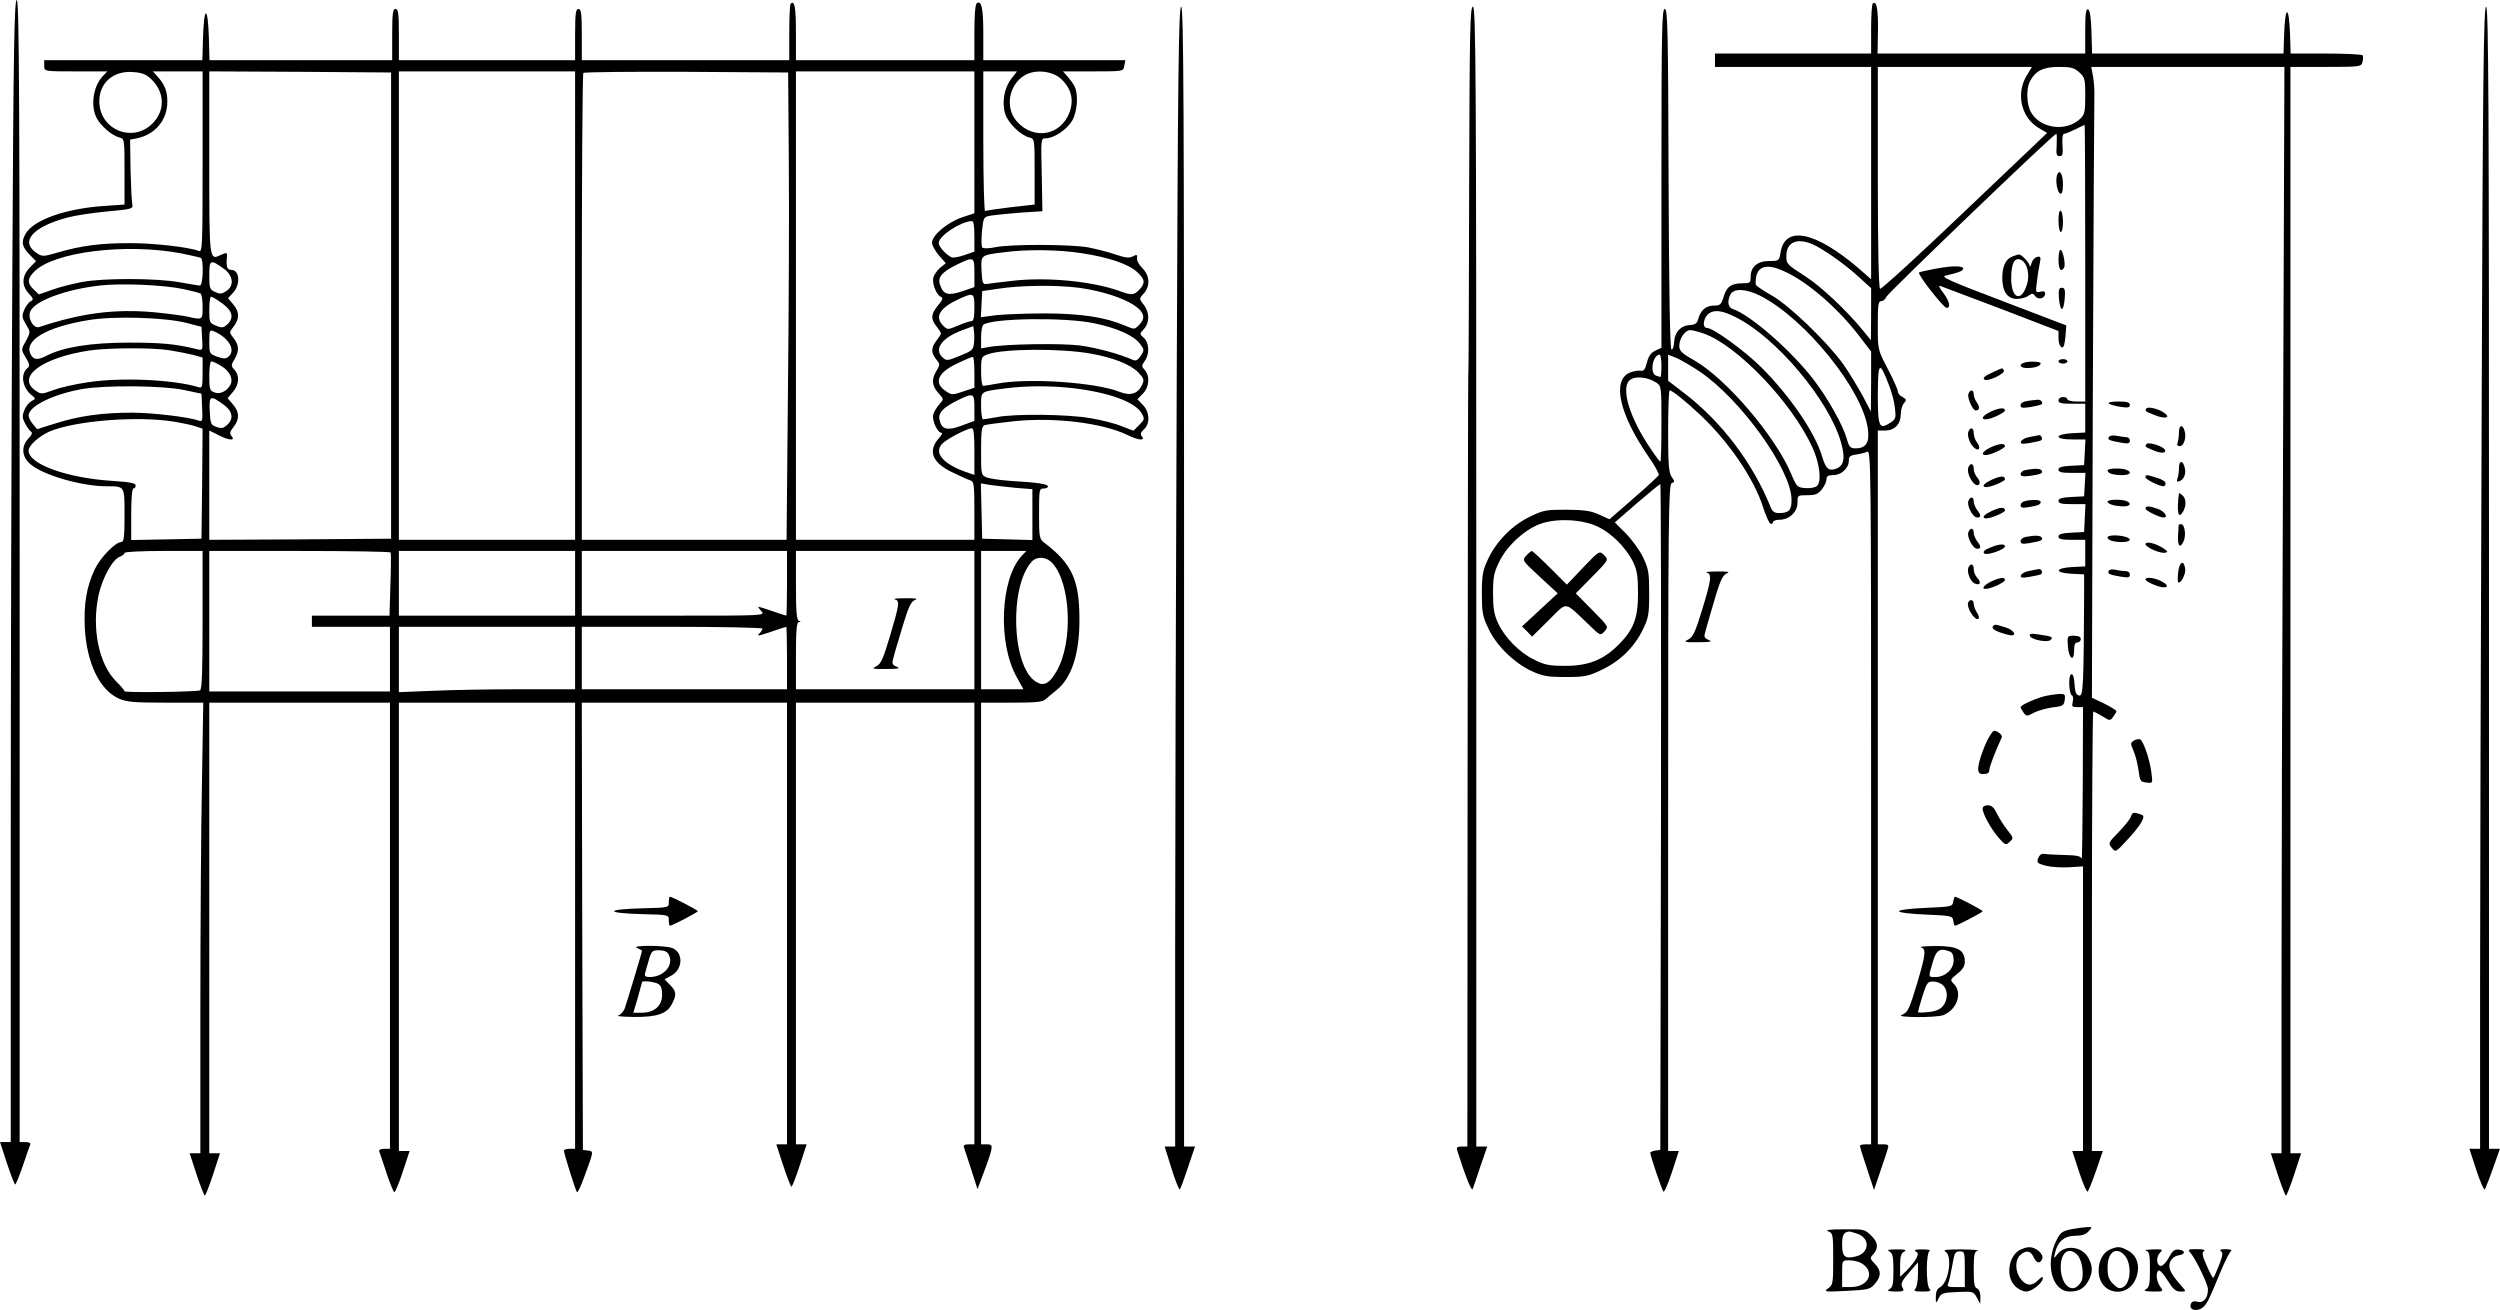 <?xml version="1.0" standalone="no"?>
<!DOCTYPE svg PUBLIC "-//W3C//DTD SVG 20010904//EN"
 "http://www.w3.org/TR/2001/REC-SVG-20010904/DTD/svg10.dtd">
<svg version="1.0" xmlns="http://www.w3.org/2000/svg"
 width="1120.748pt" height="587.278pt" viewBox="0 0 1120.748 587.278"
 preserveAspectRatio="xMidYMid meet">
<g transform="translate(-78.178,683) scale(0.1,-0.1)"
fill="#000000" stroke="none">
<path d="M837 5598 c-4 -677 -7 -1829 -7 -2560 l0 -1328 -24 0 -24 0 31 -95
c17 -52 34 -95 37 -95 3 0 18 37 34 83 15 45 30 88 33 95 3 8 -4 12 -21 12
l-26 0 0 2560 c0 2128 -2 2560 -13 2560 -11 0 -15 -215 -20 -1232z"/>
<path d="M4326 6813 c-3 -3 -6 -62 -6 -130 l0 -123 -465 0 -465 0 0 115 c0 96
-3 115 -15 115 -12 0 -15 -19 -15 -115 l0 -115 -395 0 -395 0 0 115 c0 96 -3
115 -15 115 -12 0 -15 -19 -15 -115 l0 -115 -410 0 -409 0 -3 105 c-2 62 -7
105 -13 105 -6 0 -11 -43 -13 -105 l-3 -105 -354 0 -355 0 0 -25 c0 -25 0 -25
142 -25 l141 0 -21 -22 c-43 -46 -55 -133 -27 -187 18 -35 69 -79 101 -87 24
-6 24 -6 24 -154 l0 -147 -87 -6 c-175 -11 -319 -62 -356 -124 -22 -38 -17
-60 20 -97 l26 -27 -28 -29 c-36 -37 -37 -81 -4 -116 21 -22 22 -27 8 -35 -9
-4 -22 -22 -29 -39 -11 -26 -10 -34 8 -64 21 -35 21 -35 0 -74 -22 -39 -22
-39 -1 -75 18 -29 19 -38 8 -47 -34 -28 -23 -92 24 -126 13 -10 12 -13 -6 -22
-11 -6 -26 -24 -32 -41 -10 -24 -10 -34 3 -59 9 -17 21 -34 27 -37 7 -5 3 -16
-12 -31 -33 -35 -30 -81 8 -114 55 -49 229 -100 343 -100 82 0 80 3 80 -131 0
-99 -3 -119 -15 -119 -26 0 -94 -70 -119 -123 -37 -81 -49 -153 -44 -264 9
-156 66 -275 151 -314 36 -16 67 -19 211 -19 l169 0 -6 -362 c-4 -199 -7 -653
-7 -1010 l0 -648 -24 0 -24 0 31 -95 c17 -52 34 -95 37 -95 3 0 20 43 37 95
l31 95 -24 0 -24 0 0 1010 0 1010 405 0 405 0 0 -1000 0 -1000 -26 0 c-17 0
-24 -5 -22 -12 3 -7 17 -50 32 -95 15 -46 31 -85 35 -87 4 -3 21 38 38 90 l31
94 -24 0 -24 0 0 1005 0 1005 395 0 395 0 0 -1000 0 -1000 -25 0 c-14 0 -25
-4 -25 -9 0 -12 50 -172 58 -185 3 -5 17 24 32 65 44 120 44 117 18 121 l-23
3 -3 1003 -2 1002 460 0 460 0 0 -990 0 -990 -24 0 -24 0 31 -95 c17 -52 34
-95 37 -95 3 0 20 43 37 95 l31 95 -24 0 -24 0 0 990 0 990 400 0 400 0 0
-990 0 -990 -26 0 c-17 0 -24 -4 -21 -13 2 -6 17 -52 33 -100 l28 -88 33 88
c39 107 39 113 8 113 l-25 0 0 990 0 990 137 0 c107 0 140 3 152 15 9 8 31 27
49 41 68 54 104 165 103 319 0 174 -34 248 -155 340 -25 19 -26 23 -26 133 0
105 1 112 20 112 11 0 20 4 20 9 0 11 -45 18 -166 25 -44 3 -92 10 -107 15
-27 11 -27 11 -27 120 0 90 3 110 16 115 9 3 69 11 135 18 182 18 392 -8 505
-62 48 -24 82 -27 65 -7 -8 11 -6 18 9 32 29 26 26 79 -5 110 l-24 25 24 25
c29 28 33 79 9 106 -15 16 -15 20 0 41 22 31 20 81 -4 103 -20 18 -20 18 0 40
26 28 26 75 -1 109 -21 27 -21 27 0 50 30 32 28 80 -6 114 -15 15 -26 35 -24
45 2 16 -1 17 -18 8 -16 -9 -34 -7 -78 8 -32 11 -87 25 -123 32 -78 14 -345
15 -415 1 -28 -6 -54 -7 -59 -2 -5 5 -5 38 -2 73 7 65 7 65 44 71 20 3 80 9
132 13 l95 6 -3 163 c-4 163 -4 164 18 164 37 0 96 40 119 80 23 42 28 117 10
153 -6 12 -21 32 -32 45 l-20 22 135 0 c136 0 136 0 140 25 l5 25 -318 0 -319
0 0 118 c0 116 -8 151 -29 138 -7 -5 -11 -51 -11 -132 l0 -124 -400 0 -400 0
0 124 c0 114 -6 147 -24 129z m-2866 -338 c61 -59 63 -141 5 -199 -89 -89
-238 -27 -238 100 0 83 63 138 151 131 41 -3 59 -10 82 -32z m230 -371 c0
-383 -1 -406 -17 -399 -44 17 -199 35 -308 35 -134 0 -216 -11 -321 -41 -68
-20 -73 -20 -97 -4 -78 51 -20 118 138 160 33 9 113 21 177 27 112 10 117 12
113 32 -3 12 -6 81 -8 155 l-2 135 31 6 c83 18 136 82 136 165 0 46 -12 77
-45 113 l-20 22 111 0 112 0 0 -406z m845 -644 l0 -1045 -407 -3 -408 -2 0
245 0 245 40 -20 c48 -25 79 -27 60 -5 -10 12 -8 20 9 41 27 35 27 66 -3 101
l-24 28 24 28 c28 33 31 73 7 99 -16 18 -16 21 0 47 22 38 21 63 -4 95 -20 26
-20 26 0 52 27 35 27 66 -2 100 l-23 27 23 25 c34 37 29 102 -8 102 -19 0 -24
14 -20 57 2 21 -1 22 -23 12 -57 -27 -56 -37 -56 411 l0 410 408 -2 407 -3 0
-1045z m825 0 l0 -1050 -395 0 -395 0 0 1050 0 1050 395 0 395 0 0 -1050z
m958 650 c2 -217 0 -689 -4 -1047 l-6 -653 -459 0 -459 0 0 1043 c0 574 3
1047 7 1050 3 4 212 6 462 5 l456 -3 3 -395z m832 82 l0 -318 -57 -19 c-64
-22 -133 -80 -133 -113 0 -12 14 -37 31 -57 l31 -35 -25 -20 c-13 -11 -28 -31
-31 -45 -7 -27 15 -80 36 -87 9 -3 4 -15 -15 -37 -32 -39 -34 -60 -7 -94 11
-14 20 -28 20 -32 0 -4 -9 -18 -20 -32 -25 -32 -25 -54 -1 -84 18 -22 18 -23
-1 -55 -22 -37 -18 -66 15 -101 20 -23 20 -23 0 -45 -11 -13 -24 -33 -27 -45
-8 -25 18 -83 36 -83 6 0 2 -10 -9 -22 -54 -59 -33 -112 59 -156 35 -17 71
-33 81 -36 15 -5 17 -20 17 -136 l0 -130 -400 0 -400 0 0 1050 0 1050 400 0
400 0 0 -318z m164 283 c-31 -41 -42 -107 -25 -158 14 -40 68 -93 106 -103 25
-6 25 -6 25 -154 l0 -147 -107 -12 c-59 -7 -111 -15 -115 -17 -4 -3 -8 137 -8
310 l0 316 76 0 75 0 -27 -35z m226 0 c45 -43 57 -93 36 -150 -40 -104 -161
-124 -236 -39 -53 60 -37 161 33 205 48 30 127 22 167 -16z m-390 -704 l0 -69
-46 -16 c-26 -9 -52 -13 -58 -9 -27 15 -56 48 -56 64 0 31 97 95 148 98 8 1
12 -19 12 -68z m-3555 -77 c43 -9 83 -18 87 -20 14 -9 10 -124 -4 -124 -7 0
-49 7 -93 15 -101 18 -336 19 -435 1 -41 -8 -102 -23 -134 -35 l-60 -21 -23
22 c-30 28 -29 49 3 81 88 88 410 128 659 81z m4035 1 c121 -18 212 -49 250
-85 35 -33 37 -48 10 -78 -25 -26 -34 -27 -91 -6 -125 44 -327 63 -479 45 -52
-6 -104 -12 -115 -14 -18 -2 -20 5 -23 60 -3 70 -5 69 100 82 102 14 246 12
348 -4z m-480 -88 l0 -64 -55 -19 c-63 -21 -84 -15 -99 29 -12 34 8 58 78 92
74 35 76 35 76 -38z m-3362 16 c40 -30 44 -75 8 -98 -19 -13 -28 -14 -50 -4
-24 11 -26 17 -26 75 0 71 5 73 68 27z m-184 -89 c37 -8 72 -17 77 -20 5 -3 9
-30 9 -60 0 -59 0 -59 -65 -44 -22 5 -90 14 -150 20 -179 16 -326 -3 -517 -66
-26 -9 -54 40 -40 71 22 47 157 97 311 115 96 11 285 3 375 -16z m4013 6 c147
-20 273 -73 288 -120 5 -15 0 -29 -15 -45 -22 -23 -22 -23 -64 -5 -90 38 -194
54 -356 55 -85 0 -186 -4 -223 -8 l-68 -9 3 59 3 58 75 11 c98 15 259 17 357
4z m-467 -90 c0 -45 -4 -60 -14 -60 -8 0 -35 -9 -60 -20 -46 -19 -47 -19 -66
0 -40 40 -15 80 70 119 67 31 70 29 70 -39z m-3372 20 c47 -34 54 -66 22 -95
-17 -15 -24 -16 -50 -5 -29 12 -30 15 -30 71 0 33 4 59 8 59 5 0 28 -14 50
-30z m-163 -87 l70 -18 3 -54 c3 -53 3 -53 -25 -46 -94 23 -156 29 -303 29
-170 0 -295 -20 -370 -59 -39 -20 -57 -19 -70 5 -34 63 69 124 259 155 113 19
340 12 436 -12z m4071 -2 c105 -22 178 -55 207 -93 19 -26 19 -28 3 -53 -13
-19 -22 -24 -34 -19 -64 28 -160 54 -237 65 -87 11 -336 7 -412 -7 l-33 -6 0
50 c0 28 5 54 11 57 46 29 365 33 495 6z m-538 -91 c-3 -28 -10 -34 -63 -55
-55 -23 -60 -23 -77 -8 -41 37 -5 88 86 122 l51 19 3 -24 c2 -13 2 -37 0 -54z
m-3395 49 c60 -31 85 -82 52 -109 -11 -9 -22 -9 -50 1 -34 13 -35 14 -35 66 0
57 1 58 33 42z m-213 -79 c36 -6 84 -15 108 -21 l42 -12 0 -69 c0 -61 -2 -69
-17 -64 -115 35 -351 45 -499 22 -56 -8 -125 -24 -154 -35 -48 -18 -54 -19
-76 -4 -94 61 25 150 241 182 84 12 278 13 355 1z m4130 -15 c102 -18 181 -49
215 -85 25 -26 27 -33 17 -55 -18 -40 -53 -51 -100 -32 -108 43 -412 64 -551
37 -29 -5 -58 -10 -62 -10 -5 0 -9 29 -9 65 0 62 1 66 28 76 67 26 327 28 462
4z m-520 -84 l0 -69 -50 -17 c-47 -16 -52 -16 -76 0 -58 37 -40 84 48 125 35
17 66 30 71 30 4 0 7 -31 7 -69z m-3376 28 c38 -22 56 -61 39 -87 -17 -28 -47
-41 -70 -31 -21 7 -23 15 -23 74 0 36 4 65 9 65 6 0 26 -9 45 -21z m-169 -107
l80 -17 3 -64 c3 -56 1 -63 -14 -57 -42 16 -208 36 -301 36 -133 0 -239 -15
-342 -48 l-83 -26 -19 23 c-11 13 -19 30 -19 38 0 41 106 94 235 118 102 19
362 17 460 -3z m3985 8 c163 -19 281 -62 310 -113 14 -25 13 -28 -11 -52 l-26
-26 -52 20 c-28 12 -91 28 -139 36 -100 18 -340 21 -421 5 -29 -5 -58 -10 -62
-10 -5 0 -9 27 -9 60 0 68 -5 64 110 79 93 12 202 12 300 1z m-440 -89 l0 -58
-57 -21 c-64 -24 -89 -18 -99 24 -8 32 14 56 80 89 73 35 76 34 76 -34z
m-3362 12 c37 -28 42 -61 12 -88 -16 -15 -26 -17 -48 -9 -25 9 -27 14 -30 72
-3 70 2 72 66 25z m-228 -73 c36 -6 80 -15 98 -21 l32 -11 -2 -246 -3 -247
-157 -3 -158 -3 0 116 c0 70 4 115 10 115 6 0 10 6 10 14 0 10 -26 15 -103 20
-205 13 -377 75 -377 136 0 23 48 66 95 86 115 48 390 70 555 44z m3590 -135
l0 -104 -41 14 c-100 36 -141 85 -104 125 19 21 111 69 133 70 9 0 12 -27 12
-105z m185 -162 l75 -6 0 -114 0 -114 -112 3 -113 3 -3 124 -3 124 41 -7 c22
-3 74 -9 115 -13z m-3645 -593 c0 -240 -3 -312 -12 -315 -21 -7 -338 -11 -338
-4 0 4 -17 24 -38 45 -78 78 -110 240 -78 387 18 80 64 162 97 172 10 4 19 11
19 16 0 5 73 9 175 9 l175 0 0 -310z m843 303 c2 -5 2 -70 -1 -145 l-4 -138
-174 0 -174 0 0 -25 0 -25 175 0 175 0 0 -145 0 -145 -405 0 -405 0 0 315 0
315 404 0 c223 0 407 -3 409 -7z m827 -138 l0 -145 -395 0 -395 0 0 145 0 145
395 0 395 0 0 -145z m950 0 c0 -80 -2 -145 -3 -145 -2 0 -30 9 -62 20 -32 11
-60 20 -63 20 -3 0 3 -9 13 -20 18 -20 17 -20 -393 -20 l-412 0 0 145 0 145
460 0 460 0 0 -145z m840 -165 l0 -310 -400 0 -400 0 0 150 c0 113 3 150 13
151 10 0 10 2 0 6 -10 3 -13 45 -13 159 l0 154 400 0 400 0 0 -310z m212 288
c-96 -104 -108 -392 -22 -544 l30 -54 -95 0 -95 0 0 310 0 310 102 0 101 0
-21 -22z m137 -32 c83 -89 95 -354 20 -484 -33 -58 -59 -71 -95 -47 -107 70
-118 426 -17 537 23 25 65 23 92 -6z m-2139 -426 l0 -140 -247 0 c-137 0 -314
-3 -395 -7 l-148 -6 0 147 0 146 395 0 395 0 0 -140z m840 132 c0 -4 -5 -13
-12 -20 -16 -16 -11 -15 57 8 32 11 60 20 62 20 1 0 3 -63 3 -140 l0 -140
-460 0 -460 0 0 140 0 140 405 0 c223 0 405 -4 405 -8z"/>
<path d="M4793 4143 c23 -6 22 -18 -21 -163 -31 -104 -41 -127 -62 -137 -22
-11 -18 -13 45 -12 53 0 65 2 47 10 -17 6 -22 14 -18 29 3 11 8 28 10 38 3 9
19 63 36 120 24 80 36 105 53 112 16 6 4 9 -43 8 -36 0 -57 -2 -47 -5z"/>
<path d="M9177 6813 c-4 -3 -7 -55 -7 -115 l0 -108 -350 0 -350 0 0 -30 0 -30
350 0 350 0 0 -476 0 -476 -57 50 c-193 165 -330 193 -349 70 -6 -37 -7 -38
-50 -38 -53 0 -84 -26 -84 -70 0 -28 -3 -30 -36 -30 -51 0 -72 -15 -85 -60
-11 -36 -16 -40 -44 -40 -35 0 -60 -21 -70 -60 -5 -19 -13 -26 -37 -27 -42 -3
-69 -32 -71 -76 -1 -20 -6 -35 -12 -34 -7 3 -11 269 -13 765 -2 668 -4 762
-17 762 -13 0 -15 -92 -15 -759 l0 -760 -27 -13 c-20 -9 -31 -25 -38 -53 -8
-31 -14 -40 -28 -37 -10 2 -32 -2 -48 -8 -82 -34 -49 -185 83 -377 28 -40 48
-77 46 -82 -1 -5 -52 -52 -112 -104 l-109 -95 -46 21 c-37 17 -66 21 -146 22
-93 0 -105 -2 -166 -32 -80 -39 -150 -111 -187 -191 -23 -49 -27 -70 -27 -152
0 -84 3 -103 29 -157 35 -76 113 -153 193 -191 50 -23 71 -27 153 -27 86 0
101 3 162 32 82 39 145 100 184 179 26 54 29 68 29 164 0 95 -3 110 -28 163
-16 32 -51 80 -77 106 l-49 49 99 86 c55 47 102 86 105 86 3 0 4 -672 3 -1492
l-3 -1493 -22 -3 c-13 -2 -23 -6 -23 -10 0 -13 52 -167 59 -174 4 -4 21 35 38
87 l31 95 -24 0 -24 0 0 1494 c0 1345 2 1494 16 1500 14 5 14 8 0 28 -13 18
-16 56 -16 205 0 101 3 183 7 183 11 0 75 -51 137 -110 127 -119 241 -286 281
-412 13 -40 28 -74 34 -76 6 -2 11 1 11 7 0 6 13 11 29 11 44 0 81 35 81 76 0
34 1 34 44 34 36 0 48 5 65 26 12 15 21 35 21 45 0 14 7 19 30 19 36 0 70 31
70 64 0 19 6 25 33 28 17 3 40 8 50 13 16 7 17 -71 17 -1549 l0 -1556 -25 0
c-14 0 -25 -3 -25 -7 0 -5 14 -51 32 -103 l31 -95 28 83 c16 46 31 92 34 103
5 15 1 19 -19 19 l-26 0 0 1600 0 1600 33 0 c43 0 70 29 70 73 0 17 6 40 14
49 13 15 12 18 -6 28 -12 6 -21 17 -21 25 0 8 -20 53 -45 101 -45 86 -45 86
-45 195 0 91 2 109 15 109 9 0 19 8 23 19 7 17 750 731 762 731 3 0 3 -22 2
-50 -3 -42 -1 -50 13 -50 14 0 16 8 13 50 -2 30 1 50 7 50 6 0 28 9 50 20 22
11 41 20 42 20 2 0 3 -279 3 -620 l0 -620 -40 0 c-22 0 -40 5 -40 10 0 6 -9
10 -20 10 -11 0 -20 -7 -20 -15 0 -12 13 -15 60 -15 l60 0 0 -65 0 -64 -57 -3
c-81 -4 -85 -28 -3 -28 l61 0 -3 -57 -3 -58 -57 -3 c-43 -2 -58 -7 -58 -17 0
-12 14 -15 61 -15 l60 0 -3 -52 -3 -53 -57 -3 c-43 -2 -58 -7 -58 -17 0 -12
14 -15 60 -15 l61 0 -3 -62 -3 -63 -57 -3 c-43 -2 -58 -7 -58 -17 0 -12 14
-15 60 -15 l60 0 0 -60 0 -59 -57 -3 c-78 -4 -83 -26 -6 -30 l58 -3 0 -90 c-2
-407 -4 -457 -22 -453 -14 2 -19 15 -21 51 -2 32 -7 47 -15 44 -14 -5 -10 -90
4 -95 5 -2 6 -15 3 -28 -5 -21 -3 -24 20 -24 l26 0 -1 -347 c-1 -192 -3 -341
-5 -333 -4 12 -21 16 -77 17 -40 1 -80 3 -91 5 -12 2 -21 -5 -27 -19 -7 -20
-4 -24 34 -34 23 -6 70 -9 104 -7 l63 4 0 -638 0 -638 -24 0 -24 0 31 -95 c17
-52 34 -91 38 -87 4 4 21 46 38 95 l30 87 -24 0 -25 0 0 985 c0 542 3 985 6
985 4 0 22 -10 41 -21 33 -21 35 -21 48 -3 8 11 15 22 15 26 0 3 -25 19 -55
34 l-55 26 4 1332 c3 732 6 1349 7 1371 1 22 -2 59 -6 83 l-8 42 433 0 433 0
-6 -1682 c-4 -925 -7 -2020 -7 -2435 l0 -753 -24 0 -24 0 31 -95 c17 -52 34
-95 37 -95 3 0 20 43 37 95 l31 95 -24 0 -24 0 0 2435 0 2435 159 0 c154 0
159 1 164 22 3 12 4 25 1 30 -3 4 -77 8 -164 8 l-159 0 -3 93 c-2 53 -7 92
-13 92 -6 0 -11 -39 -13 -92 l-3 -93 -429 0 -429 0 -3 97 c-2 66 -7 98 -15
101 -10 3 -13 -21 -13 -97 l0 -101 -465 0 -466 0 2 106 c1 97 -7 135 -24 117z
m688 -326 c-46 -80 -21 -184 55 -230 l39 -23 -370 -352 c-203 -194 -374 -350
-379 -347 -6 4 -10 196 -10 501 l0 494 345 0 346 0 -26 -43z m239 18 c24 -22
26 -30 26 -105 0 -67 -3 -83 -20 -100 -64 -64 -185 -47 -225 30 -18 34 -20
102 -4 133 24 49 60 67 130 67 56 0 70 -4 93 -25z m-1199 -769 c49 -21 143
-87 208 -146 l57 -52 0 -117 -1 -116 -41 50 c-71 86 -181 189 -248 233 -89 57
-90 59 -90 94 0 61 45 83 115 54z m-110 -129 c102 -51 228 -162 320 -281 l55
-72 0 -135 -1 -134 -37 71 c-21 38 -59 101 -86 140 -70 98 -238 261 -319 308
-37 21 -70 43 -73 48 -3 5 -2 22 1 39 12 52 58 57 140 16z m-122 -103 c203
-103 463 -426 483 -601 7 -57 -10 -83 -55 -83 -24 0 -30 6 -40 43 -18 62 -83
178 -145 260 -99 131 -288 297 -367 322 -21 7 -25 36 -9 66 15 27 70 25 133
-7z m-108 -97 c181 -91 416 -371 470 -560 20 -70 14 -104 -21 -118 -34 -12
-47 -1 -63 53 -31 106 -143 271 -272 400 -74 74 -217 178 -245 178 -23 0 -16
47 9 65 26 18 61 13 122 -18z m-146 -72 c151 -53 395 -308 488 -511 33 -72 42
-154 20 -173 -9 -7 -32 -11 -53 -9 -35 3 -38 6 -62 63 -71 169 -290 426 -434
509 -57 32 -68 43 -68 65 0 34 26 71 49 71 10 0 37 -7 60 -15z m-189 -145 c0
-27 -2 -50 -4 -50 -2 0 -11 3 -20 6 -30 11 -15 94 16 94 4 0 8 -22 8 -50z
m172 -26 c182 -123 406 -434 411 -569 2 -51 -10 -65 -56 -65 -21 0 -30 7 -38
28 -80 197 -219 381 -386 509 l-73 56 0 59 0 58 38 -15 c20 -9 67 -36 104 -61z
m849 -63 c12 -31 24 -77 26 -102 5 -42 3 -49 -21 -64 -50 -33 -56 -19 -56 127
1 148 7 153 51 39z m-1046 15 c25 -16 25 -17 25 -186 0 -94 -2 -170 -5 -170
-2 0 -23 27 -45 61 -91 133 -132 266 -94 303 21 22 80 17 119 -8z m-260 -647
c61 -29 125 -93 157 -156 19 -40 23 -64 23 -143 0 -111 -19 -162 -88 -231 -67
-67 -135 -94 -237 -94 -73 0 -93 4 -141 28 -66 32 -132 99 -162 165 -17 36
-22 66 -22 132 0 73 4 93 28 142 34 70 109 140 180 168 72 28 191 23 262 -11z"/>
<path d="M7624 4339 c-19 -21 -19 -21 61 -95 l80 -74 -80 -74 -80 -74 23 -23
22 -23 75 74 c85 85 67 86 176 -17 55 -54 55 -54 74 -33 19 21 18 21 -55 95
l-74 75 74 75 c74 75 74 75 53 96 -21 21 -21 21 -94 -55 l-73 -77 -75 75 c-42
42 -79 76 -82 76 -3 0 -14 -9 -25 -21z"/>
<path d="M6057 5118 c-4 -925 -7 -2074 -7 -2555 l0 -873 -24 0 -23 0 31 -100
c17 -54 34 -96 37 -92 4 4 20 49 37 100 l31 92 -25 0 -24 0 0 2555 c0 2123 -2
2555 -13 2555 -11 0 -15 -290 -20 -1682z"/>
<path d="M7368 5983 c-1 -450 -2 -825 -4 -833 -1 -8 -2 -790 -3 -1737 l-1
-1723 -26 0 c-20 0 -24 -4 -19 -19 37 -117 64 -184 69 -171 3 8 19 54 35 103
l30 87 -25 0 -24 0 0 2555 c0 2264 -2 2555 -15 2555 -13 0 -15 -98 -17 -817z"/>
<path d="M11907 4978 c-4 -1003 -7 -2155 -7 -2560 l0 -738 -24 0 -24 0 31 -95
c17 -52 34 -91 38 -87 3 4 20 46 37 95 l31 87 -24 0 -25 0 0 2560 c0 2128 -2
2560 -13 2560 -11 0 -15 -313 -20 -1822z"/>
<path d="M10004 6047 c-9 -24 0 -80 14 -85 8 -2 12 10 12 42 0 45 -15 70 -26
43z"/>
<path d="M10010 5841 c0 -28 5 -51 10 -51 6 0 10 20 10 44 0 25 -4 48 -10 51
-6 4 -10 -13 -10 -44z"/>
<path d="M10010 5665 c0 -42 11 -58 25 -35 8 13 -5 80 -16 80 -5 0 -9 -20 -9
-45z"/>
<path d="M9803 5680 c-30 -12 -45 -44 -45 -96 0 -61 23 -94 65 -94 18 0 42 6
52 14 17 12 21 12 31 -2 13 -18 44 -10 44 12 0 10 -7 12 -22 8 -20 -5 -21 -3
-15 44 3 27 9 64 13 83 6 29 4 33 -12 29 -10 -2 -21 -14 -25 -28 -4 -14 -7
-19 -8 -12 -1 14 -37 52 -48 51 -5 0 -18 -4 -30 -9z m44 -18 c23 -15 34 -62
23 -102 -24 -88 -73 -72 -72 25 0 69 18 97 49 77z"/>
<path d="M9457 5625 c-37 -7 -70 -14 -72 -17 -8 -8 109 -157 123 -158 20 0 14
29 -15 68 -17 21 -22 34 -13 30 8 -3 131 -49 273 -103 l257 -99 0 -32 c0 -34
17 -55 25 -32 2 7 6 30 7 51 l3 38 -285 109 c-244 93 -281 109 -255 115 56 12
75 20 78 30 3 14 -48 15 -126 0z"/>
<path d="M10012 5493 c2 -27 8 -48 13 -48 6 0 11 21 13 48 3 38 0 47 -13 47
-13 0 -16 -9 -13 -47z"/>
<path d="M10010 5210 c0 -5 9 -10 20 -10 11 0 20 5 20 10 0 6 -9 10 -20 10
-11 0 -20 -4 -20 -10z"/>
<path d="M9853 5203 c-23 -9 -13 -23 16 -23 35 0 61 9 61 21 0 9 -56 11 -77 2z"/>
<path d="M9711 5159 c-31 -14 -41 -23 -34 -30 13 -13 97 27 88 41 -8 12 -2 13
-54 -11z"/>
<path d="M9606 5064 c-6 -16 19 -74 33 -74 17 0 20 14 6 34 -8 11 -15 28 -15
38 0 22 -16 24 -24 2z"/>
<path d="M9873 5033 c-21 -3 -33 -10 -33 -20 0 -12 8 -13 43 -8 23 4 45 9 50
12 11 6 -2 23 -16 21 -7 0 -27 -3 -44 -5z"/>
<path d="M10236 5021 c5 -5 28 -11 52 -15 34 -5 42 -3 42 9 0 11 -12 15 -52
15 -30 0 -48 -4 -42 -9z"/>
<path d="M10404 4999 c-7 -13 -8 -12 43 -32 41 -16 66 -9 40 10 -23 19 -76 32
-83 22z"/>
<path d="M9703 4983 c-34 -17 -43 -33 -19 -33 23 0 86 30 86 40 0 15 -30 11
-67 -7z"/>
<path d="M10550 4891 c0 -16 -3 -36 -6 -45 -4 -11 -1 -16 10 -16 18 0 31 40
21 69 -9 31 -25 26 -25 -8z"/>
<path d="M9606 4895 c-7 -19 7 -57 27 -73 21 -18 30 1 12 24 -8 10 -15 29 -15
42 0 25 -15 30 -24 7z"/>
<path d="M9881 4871 c-19 -3 -36 -12 -39 -20 -4 -11 4 -13 38 -7 24 4 47 9 52
12 9 6 1 25 -10 23 -4 -1 -22 -4 -41 -8z"/>
<path d="M10236 4871 c-8 -12 1 -16 57 -26 29 -5 37 -3 37 10 0 8 -6 15 -14
15 -7 0 -27 3 -44 6 -17 4 -32 1 -36 -5z"/>
<path d="M10404 4839 c-7 -12 -8 -11 29 -27 35 -15 60 -15 55 0 -6 17 -76 39
-84 27z"/>
<path d="M9703 4823 c-34 -17 -43 -33 -19 -33 23 0 86 30 86 40 0 15 -30 11
-67 -7z"/>
<path d="M10550 4731 c0 -16 -3 -37 -7 -47 -4 -11 -2 -15 7 -12 22 7 33 33 26
61 -9 36 -26 34 -26 -2z"/>
<path d="M9606 4735 c-12 -31 33 -100 49 -75 4 6 0 19 -9 29 -9 10 -16 27 -16
39 0 25 -15 29 -24 7z"/>
<path d="M9863 4723 c-13 -2 -23 -11 -23 -18 0 -10 10 -12 38 -9 53 8 64 12
57 24 -6 10 -30 11 -72 3z"/>
<path d="M10230 4721 c0 -13 26 -21 66 -21 35 0 46 13 18 24 -24 9 -84 7 -84
-3z"/>
<path d="M9710 4679 c-57 -26 -42 -46 18 -22 23 9 42 20 42 24 0 17 -18 17
-60 -2z"/>
<path d="M10400 4690 c0 -9 62 -40 81 -40 5 0 9 6 9 13 0 8 -17 19 -39 25 -47
15 -51 15 -51 2z"/>
<path d="M10550 4619 c-11 -88 -3 -121 20 -80 14 28 12 57 -5 71 -8 7 -15 11
-15 9z"/>
<path d="M9606 4584 c-8 -20 20 -74 39 -74 19 0 19 10 0 34 -8 11 -15 28 -15
38 0 22 -16 24 -24 2z"/>
<path d="M9858 4583 c-10 -2 -18 -11 -18 -18 0 -11 9 -13 33 -9 48 8 57 12 57
24 0 10 -39 12 -72 3z"/>
<path d="M10230 4581 c0 -11 35 -21 73 -21 29 0 36 14 11 24 -24 9 -84 7 -84
-3z"/>
<path d="M9710 4539 c-57 -26 -42 -46 18 -22 23 9 42 20 42 24 0 17 -18 17
-60 -2z"/>
<path d="M10400 4550 c0 -9 62 -40 81 -40 23 0 5 27 -24 38 -41 15 -57 15 -57
2z"/>
<path d="M10549 4478 c0 -2 -1 -22 -3 -46 -3 -50 9 -64 25 -28 12 26 5 76 -11
76 -6 0 -10 -1 -11 -2z"/>
<path d="M9606 4444 c-8 -20 20 -74 39 -74 19 0 19 10 0 34 -8 11 -15 28 -15
38 0 22 -16 24 -24 2z"/>
<path d="M9863 4423 c-13 -2 -23 -11 -23 -19 0 -12 8 -14 38 -9 54 9 64 14 57
25 -6 10 -30 11 -72 3z"/>
<path d="M10230 4421 c0 -13 26 -21 66 -21 38 0 46 15 12 24 -34 9 -78 7 -78
-3z"/>
<path d="M10400 4391 c0 -15 66 -43 88 -39 14 3 12 7 -8 20 -34 23 -80 33 -80
19z"/>
<path d="M9701 4374 c-24 -10 -31 -18 -24 -25 11 -11 93 17 93 32 0 13 -30 10
-69 -7z"/>
<path d="M10547 4268 c-3 -23 -3 -45 -1 -48 11 -10 35 35 32 59 -5 42 -25 35
-31 -11z"/>
<path d="M9606 4285 c-8 -21 10 -64 29 -71 24 -10 30 4 12 24 -10 10 -17 28
-17 40 0 25 -15 29 -24 7z"/>
<path d="M9881 4271 c-19 -3 -36 -12 -39 -20 -4 -11 4 -13 38 -7 24 4 47 9 52
12 9 6 1 25 -10 23 -4 -1 -22 -4 -41 -8z"/>
<path d="M10236 4272 c-8 -14 0 -18 52 -27 35 -6 42 -4 42 9 0 10 -9 16 -22
16 -13 0 -33 3 -44 6 -12 3 -25 1 -28 -4z"/>
<path d="M8433 4263 c24 -6 21 -30 -21 -168 -30 -98 -41 -122 -62 -132 -22
-11 -18 -13 45 -12 53 0 65 2 47 10 -16 6 -22 15 -18 26 2 10 14 52 26 93 42
147 52 171 74 180 15 6 2 9 -44 8 -36 0 -57 -2 -47 -5z"/>
<path d="M9714 4226 c-35 -16 -53 -36 -31 -36 23 0 87 29 87 40 0 13 -19 12
-56 -4z"/>
<path d="M10400 4232 c0 -5 19 -16 42 -25 51 -21 75 -6 30 17 -33 17 -72 21
-72 8z"/>
<path d="M9606 4131 c-12 -20 28 -86 45 -75 5 3 2 15 -6 27 -8 12 -15 29 -15
39 0 19 -15 24 -24 9z"/>
<path d="M9715 4020 c-6 -10 21 -24 70 -36 43 -11 30 21 -14 34 -47 14 -48 15
-56 2z"/>
<path d="M9882 3979 c6 -17 79 -31 92 -18 14 13 7 16 -48 24 -39 6 -48 5 -44
-6z"/>
<path d="M10052 3933 c4 -56 28 -73 28 -19 0 25 4 36 15 36 8 0 15 7 15 15 0
10 -10 15 -31 15 -30 0 -30 -1 -27 -47z"/>
<path d="M9951 3710 c-41 -10 -111 -41 -111 -50 0 -3 6 -14 13 -24 13 -18 15
-18 47 -1 19 10 57 20 85 24 45 5 50 9 53 34 3 24 0 27 -25 26 -15 -1 -43 -5
-62 -9z"/>
<path d="M9705 3536 c-24 -36 -55 -122 -55 -151 0 -20 5 -25 25 -25 17 0 25 6
25 18 0 14 25 80 56 147 2 6 -5 16 -16 22 -17 11 -22 10 -35 -11z"/>
<path d="M10348 3510 c-16 -10 -16 -13 -1 -48 9 -20 18 -59 22 -87 6 -46 8
-50 35 -53 29 -4 29 -4 22 48 -8 60 -37 142 -51 146 -6 2 -18 -1 -27 -6z"/>
<path d="M9670 3205 c0 -24 37 -90 71 -130 30 -34 33 -35 50 -19 18 16 18 18
-10 53 -16 20 -37 53 -47 74 -13 27 -24 37 -41 37 -14 0 -23 -6 -23 -15z"/>
<path d="M10335 3170 c-3 -11 -28 -42 -55 -70 -47 -48 -48 -50 -31 -71 17 -21
17 -21 73 40 50 53 77 96 66 106 -1 1 -13 6 -25 9 -16 5 -23 2 -28 -14z"/>
<path d="M3780 2785 c0 -24 0 -24 -122 -27 -74 -2 -123 -7 -123 -13 0 -6 49
-11 123 -13 122 -3 122 -3 122 -27 0 -14 2 -25 5 -25 10 0 125 60 125 65 0 5
-115 65 -125 65 -3 0 -5 -11 -5 -25z"/>
<path d="M9538 2788 c-3 -22 -8 -23 -123 -28 -70 -3 -120 -9 -120 -15 0 -6 50
-12 120 -15 115 -5 120 -6 123 -27 2 -13 5 -23 8 -23 9 0 124 60 124 65 0 5
-115 65 -124 65 -3 0 -6 -10 -8 -22z"/>
<path d="M3638 2580 c12 -5 22 -11 22 -12 0 -7 -69 -235 -78 -260 -6 -14 -19
-28 -29 -31 -10 -3 22 -5 70 -6 103 -1 149 14 171 58 22 41 20 58 -9 86 l-24
25 28 15 c55 28 58 105 6 125 -34 13 -190 13 -157 0z m142 -30 c24 -46 -22
-100 -85 -100 -20 0 -25 4 -21 18 2 9 10 36 17 60 11 38 15 42 45 42 23 0 37
-6 44 -20z m-49 -130 c14 -8 19 -21 19 -50 0 -49 -35 -80 -91 -80 l-38 0 20
67 c10 38 19 69 19 70 0 8 54 2 71 -7z"/>
<path d="M9393 2583 c24 -6 22 -30 -14 -152 -38 -127 -44 -140 -72 -151 -31
-12 154 -13 186 -1 62 24 88 100 48 140 -18 18 -17 19 15 45 24 19 34 35 34
54 0 55 -33 72 -137 71 -43 -1 -70 -3 -60 -6z m131 -19 c10 -4 16 -18 16 -39
0 -40 -38 -75 -81 -75 -34 0 -33 -3 -13 66 16 56 32 66 78 48z m-32 -151 c23
-21 23 -64 0 -93 -12 -15 -33 -24 -65 -27 -26 -3 -47 -3 -47 0 0 3 9 35 20 71
19 59 23 66 47 66 15 0 35 -7 45 -17z"/>
<path d="M10090 1323 c-61 -9 -70 -15 -88 -51 -54 -106 -22 -232 59 -232 41 0
66 15 84 50 19 36 19 63 0 99 -27 54 -107 64 -141 17 -16 -20 -16 -20 -9 9 11
49 42 75 90 75 29 0 47 6 60 20 18 19 17 20 -6 19 -13 -1 -35 -3 -49 -6z m4
-118 c19 -19 30 -76 22 -110 -3 -13 -16 -30 -28 -36 -34 -18 -68 27 -68 90 0
66 36 94 74 56z"/>
<path d="M8978 1310 c21 -9 22 -14 22 -124 0 -108 -1 -116 -22 -131 -22 -16
-18 -17 82 -12 98 5 106 7 127 32 29 33 29 60 -1 90 -19 19 -21 26 -11 37 29
30 28 57 -4 88 -29 29 -32 30 -123 29 -66 0 -86 -3 -70 -9z m131 -11 c57 -20
54 -85 -5 -101 -51 -13 -64 -3 -64 52 0 44 7 56 31 59 3 1 20 -4 38 -10z m14
-130 c69 -37 38 -109 -45 -109 l-38 0 0 60 c0 60 0 60 31 60 17 0 40 -5 52
-11z"/>
<path d="M9844 1230 c-57 -23 -74 -121 -29 -165 13 -14 36 -25 50 -25 27 0 75
40 75 61 0 7 -9 3 -20 -9 -28 -29 -54 -28 -79 4 -26 33 -27 85 -3 107 26 24
47 21 60 -8 13 -29 30 -32 39 -8 4 10 -2 23 -16 35 -25 19 -44 22 -77 8z"/>
<path d="M10244 1230 c-33 -13 -54 -50 -54 -96 0 -112 139 -131 171 -24 15 49
-1 95 -42 115 -31 17 -44 18 -75 5z m60 -25 c35 -35 32 -126 -4 -145 -16 -9
-25 -6 -45 14 -20 20 -25 35 -25 74 0 67 36 95 74 57z"/>
<path d="M9253 1219 c14 -8 17 -24 17 -84 0 -60 -3 -76 -17 -84 -14 -8 -9 -10
25 -11 39 0 42 2 32 19 -8 16 -3 28 30 66 l40 46 0 -53 c0 -30 -5 -59 -12 -66
-9 -9 -2 -12 32 -12 34 0 41 3 32 12 -17 17 -16 165 1 171 6 3 -8 6 -33 6 -31
0 -40 -2 -30 -9 12 -7 12 -12 1 -34 -8 -14 -27 -37 -42 -52 l-29 -28 0 52 c0
38 4 54 18 61 13 8 6 10 -33 10 -39 0 -46 -2 -32 -10z"/>
<path d="M9503 1219 c33 -19 15 -138 -24 -160 -13 -6 -19 -20 -19 -42 0 -32 0
-32 13 -7 11 23 19 25 84 28 70 3 72 2 87 -25 l15 -28 1 31 c0 19 -6 34 -15
38 -12 4 -15 23 -15 85 0 67 3 80 18 84 9 3 -23 5 -73 6 -66 0 -85 -2 -72 -10z
m87 -79 l0 -80 -41 0 c-35 0 -40 2 -33 18 4 9 12 45 18 80 9 55 13 62 33 62
22 0 23 -3 23 -80z"/>
<path d="M10403 1223 c14 -4 17 -17 17 -83 0 -65 -3 -81 -17 -89 -14 -8 -7
-10 30 -11 48 0 48 0 33 22 -18 25 -21 64 -7 72 5 4 23 -16 40 -44 25 -40 36
-50 58 -50 26 0 26 0 6 23 -51 57 -64 84 -52 111 7 15 22 26 36 28 32 4 34 22
3 26 -20 2 -29 -5 -45 -35 -11 -21 -27 -38 -35 -38 -21 0 -24 39 -5 59 15 15
13 16 -32 15 -26 -1 -40 -3 -30 -6z"/>
<path d="M10602 1213 c24 -28 78 -140 78 -163 0 -39 -19 -62 -46 -56 -17 5
-26 2 -31 -10 -8 -22 15 -34 43 -22 25 12 33 27 89 163 21 50 42 93 49 97 6 4
-5 8 -24 8 -22 0 -30 -3 -22 -9 10 -6 9 -19 -8 -62 -12 -30 -23 -56 -26 -58
-2 -2 -15 22 -29 54 -21 46 -23 60 -13 66 8 6 -4 9 -31 9 -41 0 -43 -1 -29
-17z"/>
</g>
</svg>
